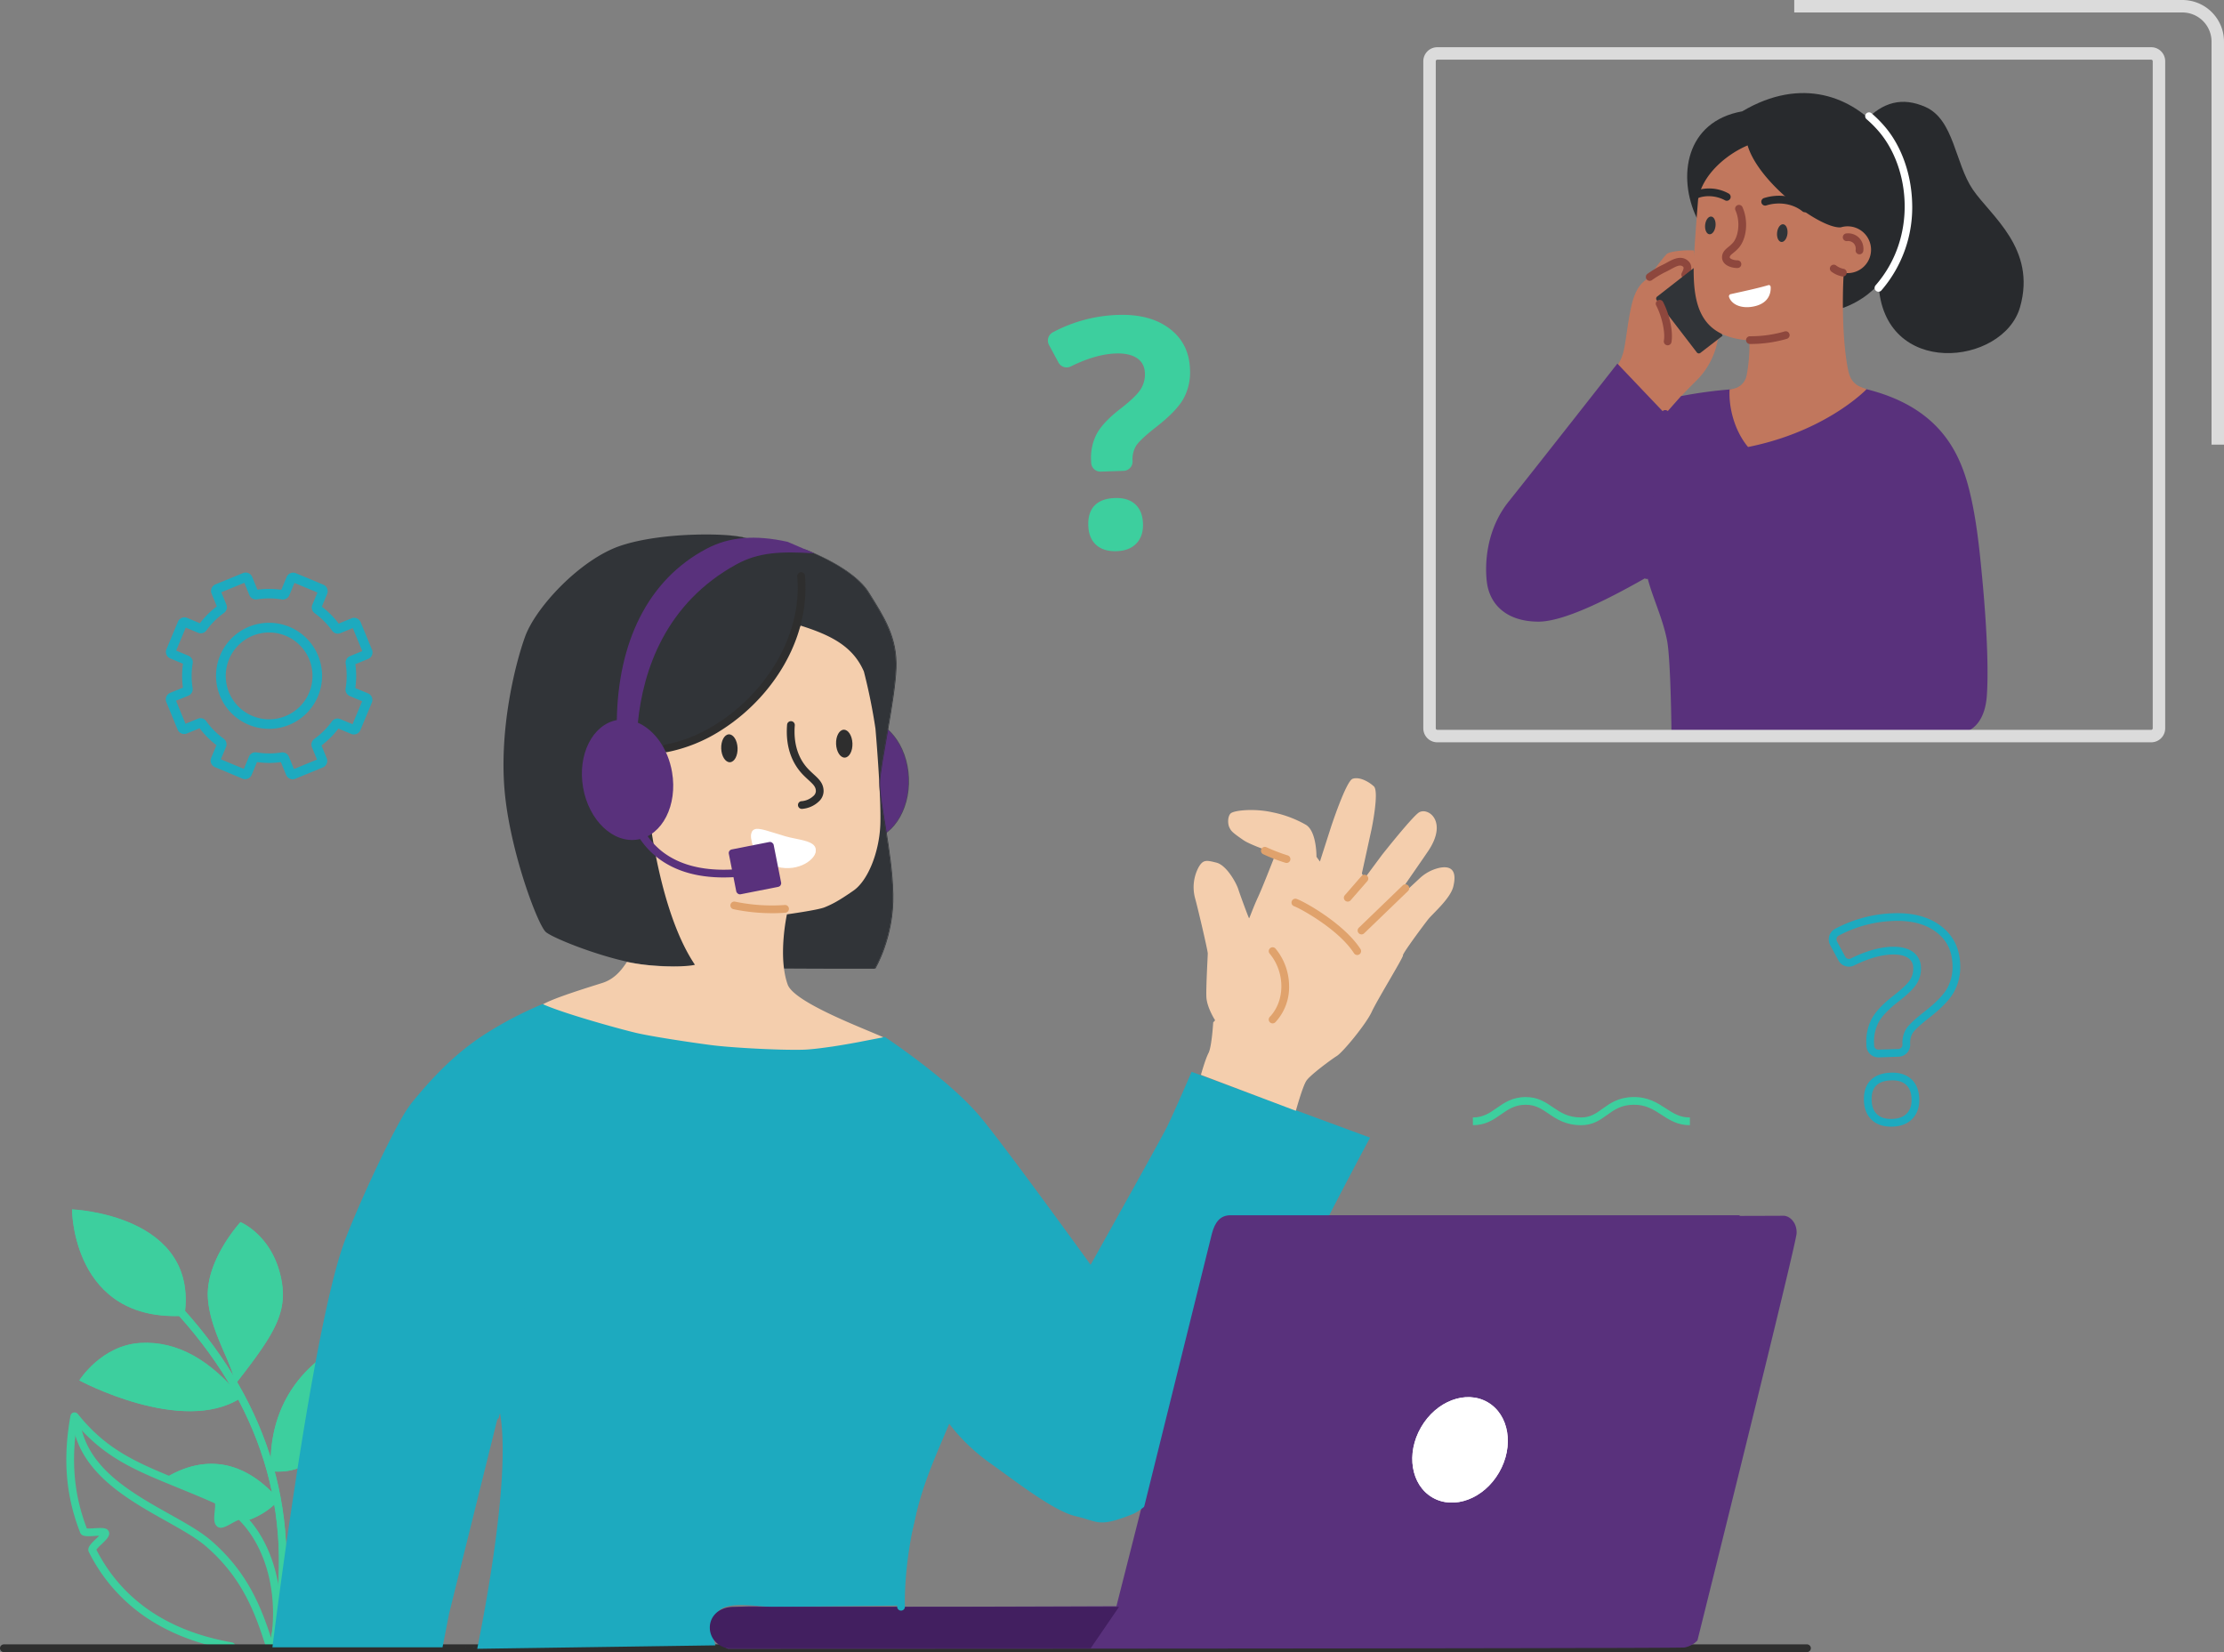 <svg xmlns="http://www.w3.org/2000/svg" xmlns:xlink="http://www.w3.org/1999/xlink" width="1402.504" height="1041.841" viewBox="0 0 1402.504 1041.841">
  <rect x="0" y="0" width="1402.504" height="1041.841" fill="#808080" stroke="none"/>
  <defs>
    <linearGradient id="linear-gradient" x1="3.458" y1="0.481" x2="4.47" y2="0.481" gradientUnits="objectBoundingBox">
      <stop offset="0" stop-color="#484857"/>
      <stop offset="1" stop-color="#2e2e2e"/>
    </linearGradient>
  </defs>
  <g id="Group_339" data-name="Group 339" transform="translate(8628.622 -574.942)">
    <g id="Group_96" data-name="Group 96" transform="translate(-8586.793 574.942)">
      <path id="Path_110" data-name="Path 110" d="M871.322,2821.931a.247.247,0,0,1-.051.328,47.335,47.335,0,0,1-20.69,13.1c-2.52.783-2.429-2.66-4.985-2.288-3.194.466-7.019,3.349-10.252,3.369-2.594.017-.479-14.055-3.042-14.269-18.781-7.263-22.26-10.482-32.465-13.91C816.439,2798.12,843.844,2790.383,871.322,2821.931Z" transform="translate(-737.341 -1876.224)" fill="#3dcf9e"/>
      <path id="Path_111" data-name="Path 111" d="M713.388,2438.064c-70.868,4.206-70.856-67.007-70.856-67.007S722.876,2374.194,713.388,2438.064Z" transform="translate(-638.931 -1608.264)" fill="#3dcf9e"/>
      <path id="Path_112" data-name="Path 112" d="M887.961,2494.982a.087.087,0,0,0,.158.053c24.686-31.578,33.538-45.329,29.279-66.708-5.517-27.7-25.727-35.847-25.727-35.847s-22.085,23.95-20.485,47.951C872.678,2462.8,888.6,2484.342,887.961,2494.982Z" transform="translate(-781.926 -1621.665)" fill="#3dcf9e"/>
      <path id="Path_113" data-name="Path 113" d="M756.357,2630.509c.277-.176.465-.448.256-.7-18.771-22.747-39.649-35.561-63.415-34.114-24.6,1.5-38.391,23.579-38.391,23.579S719.4,2654.045,756.357,2630.509Z" transform="translate(-646.612 -1748.726)" fill="#3dcf9e"/>
      <path id="Path_114" data-name="Path 114" d="M977.7,2676.785a.616.616,0,0,1-.661-.628c-2.486-61.537,47.977-80.574,47.977-80.574s19.782,17.737-2.53,53.028C1002.042,2680.946,982.613,2676.266,977.7,2676.785Z" transform="translate(-848.141 -1748.727)" fill="#3dcf9e"/>
      <path id="Path_115" data-name="Path 115" d="M997.822,2918.48c-.248-.1-.25-.366-.166-.616,13.624-40.625,67.026-28.7,67.026-28.7s22.132,13.241-10.126,26.626C1024.919,2928.083,1001.44,2919.891,997.822,2918.48Z" transform="translate(-861.066 -1931.37)" fill="#3dcf9e"/>
      <path id="Path_116" data-name="Path 116" d="M884.185,2753.171l-4.752-1.051c16.989-76.709-2.249-146.65-57.18-207.879l3.623-3.251c26.8,29.876,45.487,62.477,55.534,96.9C892.089,2674.48,893.023,2713.268,884.185,2753.171Z" transform="translate(-751.366 -1714.575)" fill="#3dcf9e"/>
      <path id="Path_117" data-name="Path 117" d="M766.9,2864.433a2.438,2.438,0,0,1-2.319-1.694c-6.95-21.8-15.037-42.973-37.343-62.378-6.219-5.409-15.548-10.636-25.425-16.172-24.833-13.917-55.738-31.237-59.165-63.906a2.434,2.434,0,0,1,4.841-.506c3.164,30.163,31.608,46.1,56.7,60.165,10.1,5.661,19.643,11.008,26.24,16.748,23.256,20.231,31.617,42.087,38.786,64.57a2.432,2.432,0,0,1-1.58,3.056A2.375,2.375,0,0,1,766.9,2864.433Z" transform="translate(-638.996 -1825.06)" fill="#3dcf9e"/>
      <path id="Path_118" data-name="Path 118" d="M736.986,2862.538a2.36,2.36,0,0,1-.426-.037c-19.907-3.513-37.362-10.11-51.88-19.605a107.634,107.634,0,0,1-37.549-42.2c-1.365-2.7,1.26-5.21,4.583-8.388.55-.526,1.275-1.221,1.918-1.878-.978.027-2.049.088-2.86.136-4.885.29-8.111.481-9.117-2.084-9.075-23.156-11.022-46.573-6.127-73.695a2.6,2.6,0,0,1,1.912-2.059,2.723,2.723,0,0,1,2.782.966c18.306,22.946,37.7,30.864,64.546,41.823,7.589,3.1,15.436,6.3,24.1,10.172,3.308,1.478,2.869,5.756,2.444,9.893a28.5,28.5,0,0,0-.235,4.71,43.639,43.639,0,0,0,3.936-2c4.095-2.257,7.329-4.035,9.522-1.919,18.913,18.244,27.509,50.524,21.9,82.232a2.434,2.434,0,1,1-4.793-.847c5.282-29.85-2.541-60.1-19.941-77.352a35.04,35.04,0,0,0-4.338,2.15c-3.869,2.129-6.925,3.812-9.143,2.179-2.545-1.873-2.158-5.651-1.747-9.649.163-1.586.43-4.177.147-5.07-8.485-3.786-16.211-6.939-23.687-9.992-26.041-10.632-45.246-18.47-63.412-39.555-3.619,23.832-1.582,44.744,6.33,65.362a43.582,43.582,0,0,0,4.639-.12c4.867-.288,8.081-.478,9.177,1.989,1.166,2.627-1.371,5.055-4.584,8.127a34.446,34.446,0,0,0-3.247,3.376c16.252,31.667,45.039,51.349,85.575,58.506a2.433,2.433,0,0,1-.42,4.83Z" transform="translate(-632.915 -1821.964)" fill="#3dcf9e"/>
      <path id="Path_119" data-name="Path 119" d="M880.442,1428.414a4.461,4.461,0,0,1-4.117-2.761l-3.31-8.049a54.462,54.462,0,0,1-15.059-.048L854.6,1425.6a4.457,4.457,0,0,1-5.822,2.394l-17.335-7.232a4.457,4.457,0,0,1-2.394-5.822l3.355-8.042a54.46,54.46,0,0,1-10.627-10.67l-8.051,3.31a4.457,4.457,0,0,1-5.81-2.424l-7.143-17.372a4.457,4.457,0,0,1,2.423-5.81l8.051-3.311a54.482,54.482,0,0,1,.047-15.059l-8.041-3.355a4.452,4.452,0,0,1-2.395-5.822l7.233-17.335a4.457,4.457,0,0,1,5.823-2.394l8.041,3.356a54.492,54.492,0,0,1,10.67-10.628l-3.31-8.05a4.45,4.45,0,0,1,2.424-5.81l17.371-7.144a4.457,4.457,0,0,1,5.81,2.424l3.311,8.051a54.466,54.466,0,0,1,15.058.047l3.355-8.041a4.457,4.457,0,0,1,5.823-2.4L899.8,1305.7a4.458,4.458,0,0,1,2.394,5.824l-3.355,8.042a54.447,54.447,0,0,1,10.627,10.668l8.05-3.31a4.449,4.449,0,0,1,5.81,2.424l7.143,17.371a4.452,4.452,0,0,1-2.425,5.81l-8.049,3.31a54.45,54.45,0,0,1-.048,15.058l8.042,3.356a4.452,4.452,0,0,1,2.394,5.823h0l-7.232,17.334a4.452,4.452,0,0,1-5.823,2.394l-8.042-3.355a54.464,54.464,0,0,1-10.67,10.627l3.311,8.05a4.452,4.452,0,0,1-2.424,5.81l-17.371,7.143A4.447,4.447,0,0,1,880.442,1428.414Zm-6.452-16.961a4.425,4.425,0,0,1,4.1,2.748l3.187,7.75,14.525-5.972-3.187-7.752a4.432,4.432,0,0,1,1.531-5.3,48.531,48.531,0,0,0,11.014-10.971,4.431,4.431,0,0,1,5.311-1.505l7.743,3.231,6.047-14.494-7.743-3.231a4.432,4.432,0,0,1-2.668-4.833,48.493,48.493,0,0,0,.05-15.545,4.433,4.433,0,0,1,2.691-4.82l7.751-3.186-5.973-14.525-7.75,3.187a4.432,4.432,0,0,1-5.3-1.532,48.5,48.5,0,0,0-10.97-11.013,4.432,4.432,0,0,1-1.5-5.312l3.23-7.742-14.494-6.046-3.23,7.743a4.431,4.431,0,0,1-4.833,2.667,48.511,48.511,0,0,0-15.545-.049,4.431,4.431,0,0,1-4.819-2.692l-3.187-7.75-14.525,5.974,3.187,7.749a4.433,4.433,0,0,1-1.532,5.3,48.5,48.5,0,0,0-11.014,10.97,4.43,4.43,0,0,1-5.312,1.505l-7.743-3.231-6.047,14.494,7.743,3.23a4.432,4.432,0,0,1,2.668,4.834,48.525,48.525,0,0,0-.049,15.545,4.433,4.433,0,0,1-2.692,4.819l-7.75,3.187,5.973,14.525,7.751-3.187a4.431,4.431,0,0,1,5.3,1.532,48.542,48.542,0,0,0,10.97,11.013,4.432,4.432,0,0,1,1.5,5.311l-3.231,7.743,14.494,6.047,3.23-7.743a4.432,4.432,0,0,1,4.835-2.667,48.5,48.5,0,0,0,15.544.049A4.528,4.528,0,0,1,873.99,1411.453Zm53.632-32.534h0Zm-2.765-1.152v0ZM865.622,1396.6a33.437,33.437,0,1,1,12.687-2.525A33.3,33.3,0,0,1,865.622,1396.6Zm0-60.757a27.374,27.374,0,1,0,10.407,52.691h0a27.381,27.381,0,0,0-10.407-52.691Z" transform="translate(-737.718 -936.988)" fill="#1daabf"/>
      <path id="Path_120" data-name="Path 120" d="M2319.548,962.86a5.855,5.855,0,0,1-6.051-5.654l-.05-1.438a32.357,32.357,0,0,1,3.481-16.592q3.8-7.134,14.275-15.381,10.095-7.742,13.237-12.484a17.43,17.43,0,0,0,2.952-10.458q-.219-6.4-5.062-9.594t-13.317-2.9q-12.769.434-28.378,8.177a5.849,5.849,0,0,1-7.738-2.451L2286.907,883a5.886,5.886,0,0,1,2.42-7.99,93.334,93.334,0,0,1,41.031-10.971q20.3-.69,32.6,8.659t12.857,25.607a34.622,34.622,0,0,1-4.292,18.889q-4.659,8.049-18.119,18.372-9.22,7.317-11.61,11.048a16.53,16.53,0,0,0-2.188,9.644v.059a5.856,5.856,0,0,1-5.654,6.052Zm-7.862,34q-.282-8.277,4.009-12.664t12.765-4.675q8.178-.278,12.809,3.905t4.905,12.263q.263,7.785-4.116,12.422t-12.46,4.911q-8.277.281-12.959-3.95T2311.686,996.865Z" transform="translate(-1667.209 -665.447)" fill="#3dcf9e"/>
      <path id="Path_121" data-name="Path 121" d="M3640.774,2006.381c-4.993,0-9.04-1.372-12.039-4.082-3.213-2.9-4.933-7.061-5.113-12.356h0c-.184-5.472,1.221-9.783,4.184-12.812,2.928-3,7.227-4.612,12.77-4.8,5.372-.187,9.705,1.172,12.868,4.028,3.181,2.875,4.888,7.046,5.069,12.4.176,5.171-1.253,9.4-4.246,12.569s-7.2,4.858-12.535,5.038C3641.41,2006.375,3641.088,2006.381,3640.774,2006.381Zm.782-29.2c-.268,0-.54.006-.813.014-4.251.145-7.432,1.268-9.458,3.341s-2.939,5.093-2.8,9.243c.133,3.981,1.283,6.9,3.508,8.911,2.253,2.032,5.381,2.951,9.57,2.811,4.061-.137,7.058-1.288,9.164-3.515s3.05-5.185,2.918-9.061c-.137-4.041-1.272-6.968-3.469-8.954C3648.108,1978.1,3645.28,1977.181,3641.556,1977.181Zm-8.837-14.491a7.529,7.529,0,0,1-7.52-7.276l-.042-1.251a30.635,30.635,0,0,1,3.317-15.674c2.387-4.483,6.661-9.114,13.068-14.159,5.641-4.327,9.336-7.788,11-10.3a12.677,12.677,0,0,0,2.165-7.678,7.317,7.317,0,0,0-3.314-6.4c-2.369-1.56-5.789-2.273-10.172-2.126-7.028.239-15,2.549-23.711,6.866a7.492,7.492,0,0,1-9.958-3.154l-5.215-9.646a7.555,7.555,0,0,1,3.108-10.264,84.024,84.024,0,0,1,36.781-9.834c12.3-.417,22.375,2.285,29.938,8.033,7.72,5.865,11.809,13.991,12.153,24.15a32.649,32.649,0,0,1-4.062,17.748c-2.891,4.994-8.248,10.455-16.384,16.7-6.362,5.049-8.707,7.687-9.555,9.012a12.126,12.126,0,0,0-1.524,7v.048a7.532,7.532,0,0,1-7.271,7.787l-12.543.427C3632.9,1962.689,3632.809,1962.689,3632.719,1962.689Zm9.6-69.758c4.832,0,8.785.988,11.756,2.948a12.117,12.117,0,0,1,5.5,10.3,17.632,17.632,0,0,1-2.97,10.532c-1.994,3.009-5.944,6.756-12.077,11.458-5.758,4.536-9.725,8.783-11.762,12.6a25.9,25.9,0,0,0-2.746,13.22l.042,1.251a2.666,2.666,0,0,0,2.755,2.574l12.542-.427a2.667,2.667,0,0,0,2.575-2.754l0-.046a16.834,16.834,0,0,1,2.286-9.8c1.547-2.417,5.033-5.757,10.648-10.213l.03-.025c7.522-5.77,12.622-10.91,15.151-15.284a27.886,27.886,0,0,0,3.412-15.143c-.3-8.749-3.645-15.434-10.234-20.44-6.651-5.053-15.682-7.425-26.83-7.044a79.216,79.216,0,0,0-34.665,9.271,2.687,2.687,0,0,0-1.105,3.649l5.217,9.646a2.643,2.643,0,0,0,3.514,1.111c9.331-4.628,17.979-7.109,25.7-7.371C3641.485,1892.938,3641.9,1892.931,3642.317,1892.931Z" transform="translate(-2490.015 -1295.893)" fill="#1daabf"/>
      <path id="Path_122" data-name="Path 122" d="M3138.767,2199.213c-7.723,0-12.843-3.337-17.792-6.565-5.094-3.318-9.907-6.453-17.772-6.322-7.8.131-12.062,3.208-16.575,6.466-4.373,3.156-8.894,6.42-16.27,6.42h0c-9.909,0-15.612-3.886-20.645-7.317-4.381-2.984-8.164-5.561-14.317-5.561h-.046c-6.918.013-11.1,2.948-15.518,6.055-4.745,3.334-9.652,6.783-17.78,6.823l-.024-4.865c6.6-.034,10.684-2.9,15.008-5.94,4.615-3.244,9.852-6.923,18.3-6.942h.057c7.653,0,12.435,3.259,17.058,6.409,4.884,3.328,9.5,6.472,17.9,6.472,5.8,0,9.334-2.55,13.422-5.5,4.694-3.389,10.016-7.229,19.344-7.383,9.364-.139,15.282,3.7,20.509,7.111,4.75,3.1,8.86,5.774,15.135,5.774h.11l.025,4.865C3138.857,2199.213,3138.812,2199.213,3138.767,2199.213Z" transform="translate(-2115.033 -1489.652)" fill="#3dcf9e"/>
      <path id="Path_145" data-name="Path 145" d="M1296.891,3107.926l33.09-.223v-.026Z" transform="translate(-1048.297 -2069.093)" fill="#3a91f9"/>
      <path id="Path_151" data-name="Path 151" d="M3662.162,517.4c11.314-12.068,23.648-15.424,38.221-8.98,18.126,8.015,18.626,35.553,29.938,52.145s40.3,37.177,29.741,74.133-86.586,45.233-89.226-15.1S3662.162,517.4,3662.162,517.4Z" transform="translate(-2528.013 -440.984)" fill="#282a2d"/>
      <path id="Path_152" data-name="Path 152" d="M3246.193,827.615a30.364,30.364,0,0,0,3.964-10.186c1.439-6.979,2.176-15.937,4.413-26.254,2.676-12.349,7.116-15.618,9.824-17.662.421-.318.9-.657,1.3-.95a145.85,145.85,0,0,1,11.1-14.707c2.28-2.379,14.636-2.765,17.414-2.418,0,0,2.594,21.086,6.362,32.685a104.187,104.187,0,0,0,10.565,21.934l-1.916,1.707a48.11,48.11,0,0,1-12.9,25.131c-6.414,6.413-16.24,16.246-19.815,21.979,0,0-14.017-14.616-20.553-19.709A37.912,37.912,0,0,1,3246.193,827.615Z" transform="translate(-2267.781 -597.464)" fill="#c1775d"/>
      <path id="Path_153" data-name="Path 153" d="M3295.806,782.471a2.435,2.435,0,0,1-1.412-4.418,64.713,64.713,0,0,1,9.851-5.816c.753-.361,1.546-.8,2.388-1.263,3.738-2.06,8.854-4.883,13.211-1.245,3.968,3.312,1.543,7.989.507,9.986a2.434,2.434,0,0,1-4.322-2.24c1.539-2.968,1.243-3.553.7-4.009-1.68-1.4-4.047-.267-7.742,1.771-.863.476-1.755.968-2.631,1.389a59.162,59.162,0,0,0-9.138,5.4A2.423,2.423,0,0,1,3295.806,782.471Z" transform="translate(-2297.293 -605.376)" fill="#8e473d"/>
      <path id="Path_154" data-name="Path 154" d="M3334.4,785.22,3311.355,803.2a1.587,1.587,0,0,0-.286,2.215l25.328,33a1.588,1.588,0,0,0,2.232.293l14-10.81Z" transform="translate(-2308.162 -616.165)" fill="#313438"/>
      <path id="Path_155" data-name="Path 155" d="M3317.645,867.464a2.437,2.437,0,0,1-2.4-2.868c.957-5.286-1.2-15.244-4.805-22.2a2.434,2.434,0,1,1,4.321-2.241c4.165,8.03,6.433,18.909,5.274,25.306A2.434,2.434,0,0,1,3317.645,867.464Z" transform="translate(-2307.803 -649.712)" fill="#8e473d"/>
      <path id="Path_156" data-name="Path 156" d="M3264.247,962.27c42.7,10.65,57.059,35.857,63.719,59.632,5.344,19.082,7.518,41.441,9.285,60.328,3.56,38.044,3.682,61.38,2.852,73.2-1,14.2-7.314,23.7-19.977,24.328-12.34.612-42.594,4.159-72.707,1.241H3141.244c-.2-20.158-.977-50.917-2.81-60.287-2.838-14.507-9.287-27.217-12.469-40.046-20.758,11.87-51.616,28.245-68.718,28.177-19.872-.079-30.506-10.607-32.4-24.585-1.234-9.079-1.521-32.169,13.745-51.2s68.5-86.942,68.5-86.942l30.2,31.755,9.976-11.262a277.281,277.281,0,0,1,30.623-4.185s49.108.672,59.22.672S3264.247,962.27,3264.247,962.27Z" transform="translate(-2128.976 -716.82)" fill="#59317c"/>
      <path id="Path_157" data-name="Path 157" d="M3368.986,569.059c-12.195-25.6-7.236-60.705,28.743-67.1,37.676-22.305,69.4-8.918,87.344,12.194,23.217,27.312,24.485,94.178-23.871,111.811Z" transform="translate(-2340.857 -431.751)" fill="#282a2d"/>
      <path id="Path_158" data-name="Path 158" d="M3482.955,732.349s-3.787-1.392-4.917-1.986c-4.073-2.142-5.805-5.881-6.6-9.635-3.748-17.746-3.9-45.049-2.887-61.8.3.049.61.091.928.122a14.753,14.753,0,1,0-2.855-28.753c-13.2.757-51.779-28.185-58.693-51.7-13.2,5.576-28.65,18.389-31.219,34.184-1.17,14.525-2.626,33.8-2.767,41.413-.479,25.8,4.635,43.762,31.633,47.052.219.022,1.476.115,3.471.134a101.627,101.627,0,0,1-1.718,22.2,10.731,10.731,0,0,1-9.021,8.614l-1.717.306c-.706,11.637,3.284,26.37,11.635,36.284,49.517-9.918,74.725-36.435,74.725-36.435Z" transform="translate(-2347.686 -486.899)" fill="#c1775d"/>
      <path id="Path_159" data-name="Path 159" d="M3434.434,819.565a1.411,1.411,0,0,0-.978,1.939c1.88,5.121,8.753,7.611,16.682,5.551,7.567-1.966,9.678-7.188,9.548-11.8-.03-1-.629-1.624-1.512-1.364C3451.011,816.009,3441.672,817.931,3434.434,819.565Z" transform="translate(-2384.866 -634.068)" fill="#fff"/>
      <path id="Path_160" data-name="Path 160" d="M3635.75,739.963a2.438,2.438,0,0,1-2.422-2.718,5.108,5.108,0,0,0-1.257-4.247,4.979,4.979,0,0,0-4.138-1.365,2.434,2.434,0,1,1-.391-4.851,9.791,9.791,0,0,1,8.03,2.838,10.019,10.019,0,0,1,2.591,8.2A2.433,2.433,0,0,1,3635.75,739.963Z" transform="translate(-2504.955 -579.581)" fill="#8e473d"/>
      <path id="Path_161" data-name="Path 161" d="M3399.71,704.358c-.327,3.084-2.059,5.43-3.868,5.238s-3.012-2.847-2.686-5.932,2.059-5.43,3.867-5.238S3400.037,701.273,3399.71,704.358Z" transform="translate(-2359.689 -561.859)" fill="#313438"/>
      <ellipse id="Ellipse_43" data-name="Ellipse 43" cx="5.616" cy="3.295" rx="5.616" ry="3.295" transform="matrix(0.105, -0.994, 0.994, 0.105, 1078.252, 152.243)" fill="#313438"/>
      <path id="Path_162" data-name="Path 162" d="M3515.35,673.784a2.423,2.423,0,0,1-1.542-.553c-5.833-4.784-14.771-6.254-22.772-3.746a2.433,2.433,0,1,1-1.458-4.644c9.672-3.033,20.14-1.26,27.317,4.627a2.434,2.434,0,0,1-1.545,4.316Z" transform="translate(-2418.978 -539.944)" fill="#282a2d"/>
      <path id="Path_163" data-name="Path 163" d="M3431.27,718.537c-1.856,0-5.562-.556-7.8-2.728a5.506,5.506,0,0,1-1.747-4.011c0-3.29,2.188-5.078,4.118-6.656a21.329,21.329,0,0,0,2.77-2.562c3.407-3.948,4.846-13.117,1.552-20.477a2.434,2.434,0,0,1,4.443-1.988c3.8,8.484,2.782,19.749-2.313,25.647a25.556,25.556,0,0,1-3.371,3.149c-1.729,1.411-2.333,1.985-2.333,2.886,0,.1,0,.259.271.522.954.926,3.27,1.385,4.511,1.352a2.433,2.433,0,1,1,.139,4.865C3431.434,718.535,3431.355,718.537,3431.27,718.537Z" transform="translate(-2377.594 -549.509)" fill="#8e473d"/>
      <path id="Path_164" data-name="Path 164" d="M3611.564,786.967a2.456,2.456,0,0,1-.479-.048,16.454,16.454,0,0,1-6.75-3.015,2.433,2.433,0,0,1,2.93-3.886,11.639,11.639,0,0,0,4.77,2.127,2.434,2.434,0,0,1-.471,4.821Z" transform="translate(-2491.232 -612.604)" fill="#8e473d"/>
      <path id="Path_165" data-name="Path 165" d="M3672.435,1363.551a2.432,2.432,0,0,1-2.425-2.272l-7.111-107.552a2.434,2.434,0,1,1,4.857-.321l7.112,107.553a2.435,2.435,0,0,1-2.27,2.589C3672.542,1363.55,3672.49,1363.551,3672.435,1363.551Z" transform="translate(-2528.472 -907.639)" fill="#59317c" style="mix-blend-mode: multiply;isolation: isolate"/>
      <path id="Path_166" data-name="Path 166" d="M3671.086,635.963a2.433,2.433,0,0,1-1.833-4.033c26.449-30.325,21.742-73.886,2.216-96.854a70.7,70.7,0,0,0-7.977-8,2.434,2.434,0,0,1,3.159-3.7,75.644,75.644,0,0,1,8.525,8.547c10.387,12.218,16.638,29.737,17.151,48.065a80.09,80.09,0,0,1-19.4,55.141A2.429,2.429,0,0,1,3671.086,635.963Z" transform="translate(-2528.309 -451.991)" fill="#fff"/>
      <path id="Path_167" data-name="Path 167" d="M3288.38,1188.023a2.434,2.434,0,0,1-2.369-1.885,56.088,56.088,0,0,1-1.582-15.078,97.245,97.245,0,0,1,3.531-21.761c2.861-10.481,6.959-20.328,12.022-32.112a2.435,2.435,0,0,1,4.474,1.921c-4.987,11.607-9.023,21.294-11.8,31.472a92.4,92.4,0,0,0-3.365,20.681,51.284,51.284,0,0,0,1.46,13.779,2.437,2.437,0,0,1-2.373,2.984Z" transform="translate(-2291.679 -822.922)" fill="#59317c" style="mix-blend-mode: multiply;isolation: isolate"/>
      <path id="Path_168" data-name="Path 168" d="M3208.363,1109.02a2.434,2.434,0,0,1-2-3.811c.419-.609,39.858-58.125,48.215-72.067-1.5-1.211-3.312-2.737-5.27-4.445a2.433,2.433,0,1,1,3.2-3.668c2.686,2.343,5.068,4.319,6.706,5.565l1.659,1.264-.994,1.833c-5.4,9.961-47.7,71.649-49.5,74.271A2.433,2.433,0,0,1,3208.363,1109.02Z" transform="translate(-2242.597 -765.814)" fill="#59317c" style="mix-blend-mode: multiply;isolation: isolate"/>
      <path id="Path_169" data-name="Path 169" d="M3464.981,899.663h-.356a2.434,2.434,0,0,1,.011-4.868h.013a76.51,76.51,0,0,0,21.864-3.035,2.433,2.433,0,1,1,1.422,4.654A81.32,81.32,0,0,1,3464.981,899.663Z" transform="translate(-2402.917 -682.75)" fill="#8e473d"/>
      <path id="Path_170" data-name="Path 170" d="M3391.685,658.854a2.429,2.429,0,0,1-1.159-.3c-5.652-3.067-12.776-3.431-18.146-.925a2.434,2.434,0,1,1-2.058-4.411,25.521,25.521,0,0,1,22.525,1.058,2.434,2.434,0,0,1-1.161,4.574Z" transform="translate(-2344.559 -532.254)" fill="#282a2d"/>
      <path id="Path_171" data-name="Path 171" d="M3377.583,851.554H2927.355a8.82,8.82,0,0,1-8.812-8.81V422.032a8.821,8.821,0,0,1,8.812-8.81h450.229a8.821,8.821,0,0,1,8.811,8.81V842.744A8.821,8.821,0,0,1,3377.583,851.554Zm-450.229-430.47a.949.949,0,0,0-.948.948V842.744a.949.949,0,0,0,.948.948h450.229a.949.949,0,0,0,.948-.948V422.032a.949.949,0,0,0-.948-.948Z" transform="translate(-2062.804 -383.443)" fill="#dbdbdb"/>
      <path id="Path_172" data-name="Path 172" d="M3814.354,614.055h-7.862V359.9a18.372,18.372,0,0,0-18.351-18.351h-244.8v-7.862h244.8a26.244,26.244,0,0,1,26.213,26.214Z" transform="translate(-2453.679 -333.684)" fill="#dbdbdb"/>
    </g>
    <g id="Group_196" data-name="Group 196" transform="translate(-8628.622 911.988)">
      <path id="Path_110-2" data-name="Path 110" d="M871.364,2821.944a.248.248,0,0,1-.052.329,47.358,47.358,0,0,1-20.7,13.107c-2.521.784-2.431-2.662-4.988-2.289-3.2.466-7.023,3.351-10.258,3.371-2.6.017-.479-14.063-3.044-14.277-18.791-7.265-22.273-10.488-32.484-13.918C816.448,2798.12,843.87,2790.378,871.364,2821.944Z" transform="translate(-695.451 -2213.34)" fill="#3dcf9e"/>
      <path id="Path_111-2" data-name="Path 111" d="M713.43,2438.1c-70.91,4.209-70.9-67.045-70.9-67.045S722.923,2374.2,713.43,2438.1Z" transform="translate(-597.076 -1945.474)" fill="#3dcf9e"/>
      <path id="Path_112-2" data-name="Path 112" d="M887.97,2495.042a.087.087,0,0,0,.158.053c24.7-31.6,33.557-45.355,29.3-66.747-5.52-27.717-25.741-35.869-25.741-35.869s-22.1,23.965-20.5,47.979C872.679,2462.845,888.608,2484.4,887.97,2495.042Z" transform="translate(-740.021 -1958.87)" fill="#3dcf9e"/>
      <path id="Path_113-2" data-name="Path 113" d="M756.417,2630.529c.277-.176.465-.448.256-.7-18.782-22.761-39.672-35.582-63.452-34.134-24.61,1.5-38.413,23.593-38.413,23.593S719.433,2654.078,756.417,2630.529Z" transform="translate(-604.754 -2085.886)" fill="#3dcf9e"/>
      <path id="Path_114-2" data-name="Path 114" d="M977.7,2676.832a.616.616,0,0,1-.661-.629c-2.488-61.574,48-80.621,48-80.621s19.793,17.746-2.532,53.059C1002.057,2681,982.616,2676.313,977.7,2676.832Z" transform="translate(-806.213 -2085.887)" fill="#3dcf9e"/>
      <path id="Path_115-2" data-name="Path 115" d="M997.823,2918.5c-.248-.1-.25-.366-.166-.616,13.632-40.648,67.065-28.72,67.065-28.72s22.145,13.25-10.132,26.642C1024.934,2928.106,1001.442,2919.91,997.823,2918.5Z" transform="translate(-819.133 -2268.466)" fill="#ffdd70"/>
      <path id="Path_116-2" data-name="Path 116" d="M884.221,2753.3l-4.755-1.053c17-76.753-2.25-146.735-57.213-208l3.625-3.252c26.819,29.893,45.514,62.513,55.567,96.957C892.13,2674.558,893.064,2713.368,884.221,2753.3Z" transform="translate(-709.471 -2051.746)" fill="#3dcf9e"/>
      <path id="Path_123" data-name="Path 123" d="M1660.72,3108.248H523.633a2.435,2.435,0,0,1,0-4.871H1660.72a2.435,2.435,0,0,1,0,4.871Z" transform="translate(-521.198 -2403.453)" fill="#2e2e2e"/>
      <path id="Path_124" data-name="Path 124" d="M1728.023,2654.4s-11.259-4.222-11.259-11.612-.352-15.833,30.612-15.13,225.547-.117,225.547-.117l59.113-232.818s-2.815-13.723,15.248-13.723,256.171.789,346.281.319c3.7-.02,8.537,4.006,8.3,11.043s-62.536,256.76-62.536,256.76a14.879,14.879,0,0,1-8.209,4.458C2326.2,2654.287,1728.023,2654.4,1728.023,2654.4Z" transform="translate(-1268.88 -1951.694)" fill="#59317c"/>
      <ellipse id="Ellipse_37" data-name="Ellipse 37" cx="34.717" cy="28.427" rx="34.717" ry="28.427" transform="translate(878.765 593.121) rotate(-60)" fill="#fff"/>
      <ellipse id="Ellipse_38" data-name="Ellipse 38" cx="28.47" cy="38.239" rx="28.47" ry="38.239" transform="translate(514.704 117.672) rotate(-2.419)" fill="url(#linear-gradient)"/>
      <ellipse id="Ellipse_39" data-name="Ellipse 39" cx="28.47" cy="38.239" rx="28.47" ry="38.239" transform="matrix(0.999, -0.042, 0.042, 0.999, 514.33, 117.672)" fill="#59317c"/>
      <path id="Path_125" data-name="Path 125" d="M1369.474,1396.64c3.373,38.169,21.014,84.995,26.1,89.162,5.109,4.167,38.087,17.275,60.755,20.376s146.506,2.664,146.506,2.664a.077.077,0,0,1,.024-.049c.7-1.165,11.879-20.461,11.335-46.925-.6-27.281-8.83-59.127-8.359-70.66s9.6-52.182,10.318-71.875c.694-19.667-7.738-32.317-17.387-47.818-9.622-15.476-37.723-26.067-39.707-26.91,0,0-26.464-4.339-38.492-7.565-3.795-1.016-10.441-1.735-18.576-1.959-3.72-.1-7.738-.1-11.9.025-15.7.4-33.879,2.431-47.521,7.02-25.247,8.482-53.4,38.641-60.168,57.267C1375.649,1318.042,1366.1,1358.47,1369.474,1396.64Z" transform="translate(-1051.255 -1235.009)" fill="#313438"/>
      <path id="Path_126" data-name="Path 126" d="M1633.057,1417.317a356.024,356.024,0,0,1,7.272,35.917c.091.61,3.729,43.266,3.089,60.521s-7.679,35.281-16.9,41.7-13.425,8.61-18.334,10.588c-4.287,1.727-23.665,4.4-23.665,4.4s-5.835,26.578.456,44.244c4.78,13.42,65.363,33.775,62.25,34.661-39.955,11.383-91.574,6.169-119.583,3.046-15.087-1.683-91.372-12.716-99.665-22.448-1.083-3.455,25.754-11.691,40.16-16.248,9.061-2.867,13.385-10.366,15.5-13.213,24.8,4.9,44.72,2.032,42.747,1.582-21.24-31.624-27.93-88.346-28.854-95.429s9.249-40.547,9.249-40.547,48.623-3.6,86.282-77.761C1612.423,1394.438,1626.188,1401.447,1633.057,1417.317Z" transform="translate(-1088.265 -1330.89)" fill="#f4cead"/>
      <path id="Path_127" data-name="Path 127" d="M979.769,2431.146h107.267l4.2-21.469,31.726-127.847c8.722,42.446-13.691,147.765-14.013,150.244l150.215-2.168s-4.465-12.128.943-20.387c5.431-8.234,24.727-3.893,35.317-3.893,10.615,0,78.795-.819,78.795-.819s2.406-15.2,3.273-25.1c.869-9.922,5.557-17.983,8.384-33.758,2.8-15.8,19-58.033,19-58.033a119.684,119.684,0,0,0,26.291,26.213c14.707,10.367,37.276,28.2,51.933,33.384a31.269,31.269,0,0,0,3.125.918,2.968,2.968,0,0,0,.5.124c1.015.246,1.958.495,2.851.718,10.045,2.779,12.278,5.259,26.539.2a.632.632,0,0,1,.173-.049c1.686-.6,3.547-1.314,5.6-2.133.05-.025.075-.049.124-.049a23.6,23.6,0,0,0,2.529-1.241c11.062-6.423,29.614-27.753,47.273-51.562,19.569-26.439,38.045-55.9,43.9-71.43,3.744-9.945,11.012-25.4,19.1-41.714,13.443-27.11,29.167-56.623,34.921-67.363,1.439-2.677,2.256-4.192,2.256-4.192l-112.549-41.517s-11.434,26.537-15.65,34.97c-.4.769-.793,1.563-1.215,2.356-8.21,15.4-46.18,83.233-46.826,84.349v.026l-.148-.222c-3.175-4.391-54.218-74.926-69.52-93.2-.149-.175-.273-.323-.421-.5-.05-.074-.124-.123-.174-.2a162.2,162.2,0,0,0-12.277-12.7,7.743,7.743,0,0,1-.67-.618c-15.674-14.559-34.672-28.1-42.683-33.608l-.025-.024c-2.406-1.662-3.82-2.6-3.82-2.6l-.768.148-14.361,2.778-1.24.248s-7.962,1.537-16.865,2.876a2.108,2.108,0,0,1-.571.075c-5.184.769-10.615,1.464-14.955,1.761-1.909.148-4.365.2-7.243.2h-.073c-15.427.049-42.388-1.488-53.7-3-13.467-1.763-37.624-5.431-47.1-7.665-8.482-1.982-38.616-10.218-54.092-16.169-1.86-.7-3.5-1.39-4.861-2.011a234.555,234.555,0,0,0-38.219,20.19c-17.212,11.458-29.812,24.875-39.435,36.16a.728.728,0,0,0-.125.173c-1.711,2.01-3.3,3.918-4.812,5.755a86.172,86.172,0,0,0-7.168,11.21.085.085,0,0,0-.024.049c-8.209,14.609-19.271,38.244-27.207,56.649a.841.841,0,0,0-.124.321c-3.82,8.83-6.871,16.42-8.557,21.206C1003.951,2235.609,979.769,2431.146,979.769,2431.146Z" transform="translate(-807.977 -1729.361)" fill="#1daabf"/>
      <path id="Path_128" data-name="Path 128" d="M1724.376,1235.2c8.135.223,14.781.942,18.576,1.959,12.028,3.224,38.491,7.564,38.491,7.564,1.985.844,30.086,11.434,39.708,26.91,9.648,15.5,18.081,28.149,17.386,47.817-.719,19.693-9.846,60.342-10.317,71.875s7.763,43.378,8.357,70.66c.546,26.464-10.64,45.759-11.334,46.924.272.025.421.05.421.05s11.929-19.668,11.334-46.974c-.57-27.282-8.829-59.127-8.358-70.66s9.624-52.182,10.318-71.875c.719-19.668-7.713-32.317-17.361-47.817-9.648-15.476-37.723-26.066-39.707-26.91,0,0-26.489-4.34-38.491-7.564C1739.529,1236.117,1732.709,1235.4,1724.376,1235.2Z" transform="translate(-1273.64 -1235.129)" fill="#313438"/>
      <path id="Path_129" data-name="Path 129" d="M1538.832,1630.89a25.543,25.543,0,1,1,9.261-49.364,2.435,2.435,0,1,1-1.763,4.539,20.674,20.674,0,1,0,2.119,37.6,2.435,2.435,0,1,1,2.263,4.313,25.34,25.34,0,0,1-10.859,2.892C1539.513,1630.884,1539.171,1630.89,1538.832,1630.89Z" transform="translate(-1141.651 -1450.637)" fill="#2e2e2e"/>
      <path id="Path_130" data-name="Path 130" d="M1546.218,1625.675a2.435,2.435,0,0,1-2.431-2.311,14.324,14.324,0,0,1,4.451-11.45,14.01,14.01,0,0,1,11.721-3.256,2.435,2.435,0,0,1-.716,4.818,9.229,9.229,0,0,0-7.733,2.045,9.487,9.487,0,0,0-2.86,7.6,2.435,2.435,0,0,1-2.309,2.555C1546.3,1625.675,1546.26,1625.675,1546.218,1625.675Z" transform="translate(-1160.694 -1468.567)" fill="#2e2e2e"/>
      <ellipse id="Ellipse_40" data-name="Ellipse 40" cx="5.161" cy="8.797" rx="5.161" ry="8.797" transform="translate(526.906 123.332) rotate(-2.236)" fill="#2e2e2e"/>
      <ellipse id="Ellipse_41" data-name="Ellipse 41" cx="5.161" cy="8.797" rx="5.161" ry="8.797" transform="translate(454.469 126.249) rotate(-2.237)" fill="#2e2e2e"/>
      <path id="Path_131" data-name="Path 131" d="M1855.3,1604.6l-.191,0a2.435,2.435,0,1,1,.135-4.868,12.4,12.4,0,0,0,7.217-3.263,4.29,4.29,0,0,0,1.551-2.969c0-2.726-1.439-4.158-4.688-7.142-1.03-.945-2.2-2.016-3.411-3.266-5.3-5.452-11.345-15.351-10.05-31.561a2.435,2.435,0,1,1,4.855.388c-.91,11.39,2.093,20.995,8.686,27.778,1.118,1.151,2.183,2.129,3.212,3.072,3.359,3.084,6.26,5.749,6.265,10.728a9.022,9.022,0,0,1-3.024,6.461A17.21,17.21,0,0,1,1855.3,1604.6Z" transform="translate(-1349.507 -1431.556)" fill="#2e2e2e"/>
      <path id="Path_132" data-name="Path 132" d="M1802.017,1755.983c-8.789-2.2-13.477-6.987-15.439-13.718-1.5-5.146-1.326-7.841.958-8.982,2.888-1.44,9.544,1.367,19.8,4.351,7.487,2.178,18.695,2.559,18.992,8.265C1826.585,1750.814,1815.972,1759.483,1802.017,1755.983Z" transform="translate(-1311.933 -1546.378)" fill="#fff"/>
      <path id="Path_133" data-name="Path 133" d="M1792.092,1760.49c8.632-5.951,21.449-3.091,21.523,9.261C1804.238,1770.316,1793.808,1764.376,1792.092,1760.49Z" transform="translate(-1315.992 -1561.767)" fill="#fff"/>
      <path id="Path_134" data-name="Path 134" d="M1802.117,1753.624c-8.789-2.2-13.477-6.987-15.44-13.718-1.5-5.146-1.325-7.842.958-8.981,2.888-1.441,9.545,1.367,19.8,4.351,7.488,2.178,18.7,2.558,18.993,8.265C1826.685,1748.455,1816.072,1757.124,1802.117,1753.624Z" transform="translate(-1311.997 -1544.902)" fill="#fff"/>
      <path id="Path_135" data-name="Path 135" d="M1792.092,1758.174c6.623-8.044,23.942-5.191,22.249,10.124Z" transform="translate(-1315.992 -1559.449)" fill="#fff"/>
      <path id="Path_136" data-name="Path 136" d="M1638.887,1412.033a2.435,2.435,0,0,1-.441-4.83c42.789-7.914,87.373-54.937,82.993-106.024a2.435,2.435,0,0,1,4.853-.416c2.171,25.316-6.69,51.245-24.945,73.012a121.382,121.382,0,0,1-28.818,25,98.3,98.3,0,0,1-33.2,13.222A2.383,2.383,0,0,1,1638.887,1412.033Z" transform="translate(-1218.657 -1274.737)" fill="#2e2e2e"/>
      <path id="Path_137" data-name="Path 137" d="M2797.329,2381.005H2475.786c-6.477,0-9.83,4.4-11.729,11.689l-58.2,234.623Z" transform="translate(-1699.829 -1951.694)" fill="#59317c"/>
      <path id="Path_138" data-name="Path 138" d="M1974.123,3040.239H1730.977c-9.088.05-14.918,5.878-14.918,13.068h0a13.019,13.019,0,0,0,13.019,13.021h227.188Z" transform="translate(-1268.438 -2363.967)" fill="#421f60"/>
      <path id="Path_139" data-name="Path 139" d="M2594.973,1855.043s4.236-15.348,6.634-18.944,15.349-13.188,19.264-15.666,18.507-20.263,21.923-27.738,20.249-34.81,19.721-35.649,12.929-19.009,15.919-22.755,13.972-13.056,15.822-20.624c3.005-12.3-3.537-13.112-9.51-11.657a26.869,26.869,0,0,0-11.813,6.553l-18.17,16.884s20.413-29.336,23.832-34.474c12.131-18.23.143-27.323-5.749-24.223-3.918,2.063-23.559,26.931-23.559,26.931l-11.07,14.925-1.6-3.276s6.069-27.694,6.11-27.927,4.943-23.776,1.421-26.978-9.284-6.182-13.389-4.743-13.6,30.36-13.6,30.36l-7,21.815-2.18-2.991s.217-16.11-6.717-20.208a70.41,70.41,0,0,0-21.1-7.86c-11.766-2.616-24.307-1.195-26.305.723s-1.9,6.735-.778,8.892,1.376,2.829,8.9,7.992c4.695,3.223,20.3,8.375,20.3,8.375s-7.926,20.544-11.124,27.418-5.435,13.508-5.673,13.428-5.529-14.326-6.795-18.3-7.393-15.168-13.807-16.779-8.415-2.012-11.293,3.024a26.7,26.7,0,0,0-2.157,19.448c1.9,6.84,7.994,33,7.994,34.753s-1.12,20.615-.881,27.33,5.516,14.867,5.516,14.867l-1.21,1.33s-.885,15.329-2.954,19.308-4.787,13.774-4.787,13.774Z" transform="translate(-1777.78 -1491.603)" fill="#f4cead"/>
      <path id="Path_140" data-name="Path 140" d="M2736.736,1883.657a2.435,2.435,0,0,1-2.052-1.119c-9.812-15.267-34.334-28.47-37.75-29.638a2.434,2.434,0,1,1,1.574-4.607c5.245,1.792,30.128,15.832,40.273,31.612a2.436,2.436,0,0,1-2.046,3.753Z" transform="translate(-1880.836 -1618.463)" fill="#e0a26c"/>
      <path id="Path_141" data-name="Path 141" d="M2660.063,1771.042a2.4,2.4,0,0,1-.7-.1,112.481,112.481,0,0,1-14.006-5.389,2.435,2.435,0,1,1,2.074-4.406,110.255,110.255,0,0,0,13.329,5.131,2.436,2.436,0,0,1-.7,4.769Z" transform="translate(-1848.734 -1563.898)" fill="#e0a26c"/>
      <path id="Path_142" data-name="Path 142" d="M2033.876,2612.817a2.436,2.436,0,0,1-2.432-2.376c-.444-17.937,2.664-49.4,12.878-79.02,3.58-10.381,7.717-20.113,11.718-29.526,8.2-19.3,15.95-37.532,17.09-57.406,1.26-21.983-6.5-43.235-14.714-65.736-2.693-7.376-5.478-15.006-7.881-22.585a2.435,2.435,0,0,1,4.643-1.473c2.372,7.482,5.137,15.058,7.813,22.386,8.025,21.978,16.32,44.7,15,67.686-1.187,20.721-9.1,39.331-17.471,59.033-3.968,9.334-8.072,18.988-11.6,29.208-10,29.011-13.047,59.781-12.614,77.313a2.435,2.435,0,0,1-2.375,2.493A.564.564,0,0,1,2033.876,2612.817Z" transform="translate(-1465.654 -1934.179)" fill="#1daabf" style="mix-blend-mode: multiply;isolation: isolate"/>
      <path id="Path_143" data-name="Path 143" d="M2659.41,1977.913a2.436,2.436,0,0,1-1.764-4.115c9.76-10.243,9.711-28.137-.1-39.89a2.435,2.435,0,0,1,3.738-3.122,37.248,37.248,0,0,1,8.514,23.279,32.417,32.417,0,0,1-8.619,23.091A2.431,2.431,0,0,1,2659.41,1977.913Z" transform="translate(-1856.876 -1669.589)" fill="#e0a26c"/>
      <ellipse id="Ellipse_42" data-name="Ellipse 42" cx="34.717" cy="28.427" rx="34.717" ry="28.427" transform="translate(878.765 593.121) rotate(-60)" fill="#fff"/>
      <path id="Path_144" data-name="Path 144" d="M1522.743,1355.452c.821-48.577,19.126-88.367,56.793-108.162,14.154-7.438,30.464-8.768,50.9-4.262,0,0,8.745,3.79,16.942,7.287-21.611-1.443-35.484-.545-48.976,6.815-45.014,24.552-59.06,66.874-62.39,99.96,10.378,4.525,19.013,16.286,21.568,31.169,3.573,20.814-6.093,39.844-21.589,42.5s-30.956-12.055-34.53-32.868C1497.906,1377.217,1507.425,1358.308,1522.743,1355.452Z" transform="translate(-1133.768 -1238.401)" fill="#59317c"/>
      <path id="Path_145-2" data-name="Path 145" d="M1296.891,3107.925l33.11-.223v-.026Z" transform="translate(-1006.299 -2406.142)" fill="#3a91f9"/>
      <path id="Path_146" data-name="Path 146" d="M1350.739,2589.426a2.378,2.378,0,0,1-.623-.083,2.433,2.433,0,0,1-1.733-2.974c6.851-25.948,15.1-51.843,24.516-76.973a2.435,2.435,0,0,1,4.56,1.71c-9.359,24.975-17.558,50.716-24.366,76.5A2.439,2.439,0,0,1,1350.739,2589.426Z" transform="translate(-1038.449 -2031)" fill="#1daabf" style="mix-blend-mode: multiply;isolation: isolate"/>
      <path id="Path_147" data-name="Path 147" d="M2785.859,1824.73a2.434,2.434,0,0,1-1.834-4.035l10.526-12.087a2.436,2.436,0,0,1,3.674,3.2l-10.529,12.088A2.429,2.429,0,0,1,2785.859,1824.73Z" transform="translate(-1935.953 -1593.205)" fill="#e0a26c"/>
      <path id="Path_148" data-name="Path 148" d="M2809.032,1855.487a2.434,2.434,0,0,1-1.691-4.187l27.694-26.713a2.435,2.435,0,0,1,3.38,3.506l-27.694,26.713A2.428,2.428,0,0,1,2809.032,1855.487Z" transform="translate(-1950.44 -1603.294)" fill="#e0a26c"/>
      <path id="Path_149" data-name="Path 149" d="M1777.286,1860.288a120.119,120.119,0,0,1-24.787-2.536,2.436,2.436,0,0,1,1.066-4.753,113.977,113.977,0,0,0,31.347,2.116,2.435,2.435,0,1,1,.417,4.853C1782.821,1860.183,1780.1,1860.288,1777.286,1860.288Z" transform="translate(-1290.039 -1621.451)" fill="#e0a26c"/>
      <path id="Path_150" data-name="Path 150" d="M1637.548,1735.7c-17.277,0-31.4-4.271-42.133-12.763a51.7,51.7,0,0,1-18.929-32.664l4.844-.5-2.422.248,2.422-.252a47.631,47.631,0,0,0,17.174,29.4c12.784,10.079,31.059,13.649,54.315,10.609l.631,4.829A123.05,123.05,0,0,1,1637.548,1735.7Z" transform="translate(-1181.151 -1519.409)" fill="#59317c"/>
      <rect id="Rectangle_35" data-name="Rectangle 35" width="28.823" height="28.823" rx="2.294" transform="translate(459.171 199.072) rotate(-11.179)" fill="#59317c"/>
    </g>
  </g>
</svg>
